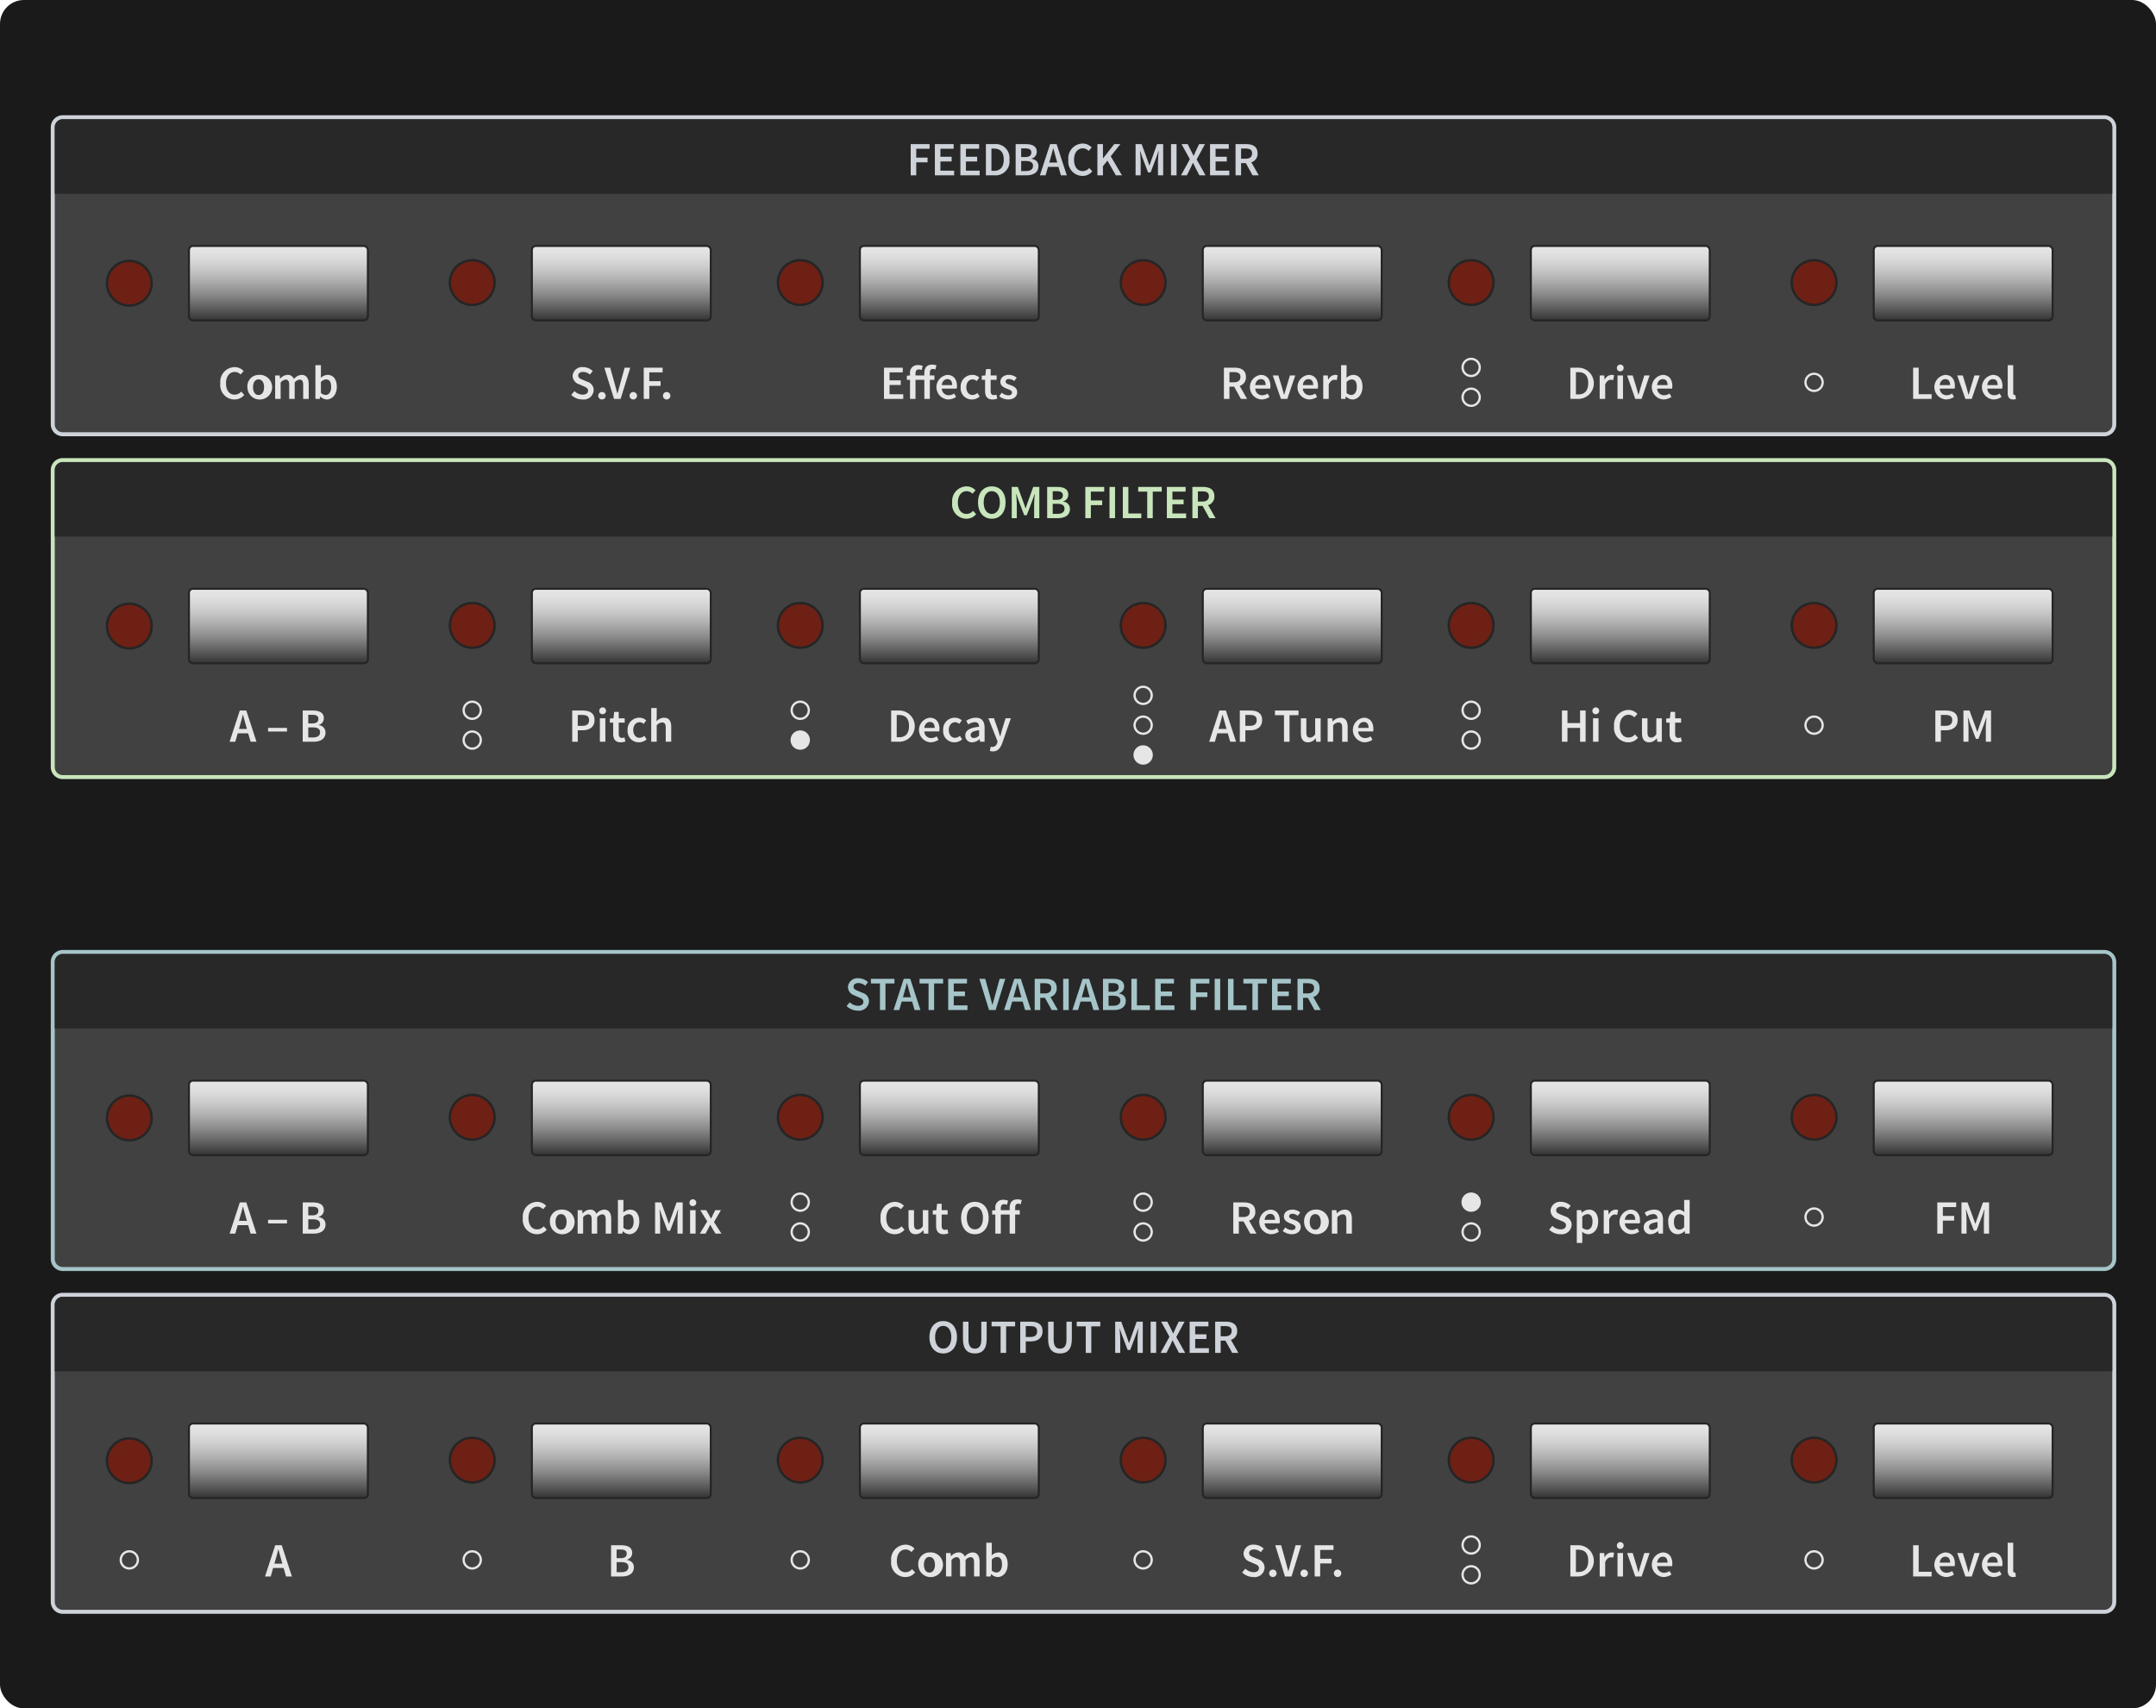 <svg xmlns="http://www.w3.org/2000/svg" xmlns:xlink="http://www.w3.org/1999/xlink" viewBox="0 0 270 214">
  <defs>
    <linearGradient id="linear-gradient" x1="34.866" y1="30.808" x2="34.866" y2="40.143" gradientUnits="userSpaceOnUse">
      <stop offset="0" stop-color="#e6e6e6"/>
      <stop offset="0.114" stop-color="#e0e0e0"/>
      <stop offset="0.273" stop-color="#cecece"/>
      <stop offset="0.457" stop-color="#b0b0b0"/>
      <stop offset="0.661" stop-color="#878787"/>
      <stop offset="0.878" stop-color="#535353"/>
      <stop offset="1" stop-color="#333"/>
    </linearGradient>
    <linearGradient id="linear-gradient-2" x1="77.81" y1="30.808" x2="77.81" y2="40.143" xlink:href="#linear-gradient"/>
    <linearGradient id="linear-gradient-3" x1="118.886" y1="30.808" x2="118.886" y2="40.143" xlink:href="#linear-gradient"/>
    <linearGradient id="linear-gradient-4" x1="161.83" y1="30.808" x2="161.83" y2="40.143" xlink:href="#linear-gradient"/>
    <linearGradient id="linear-gradient-5" x1="202.913" y1="30.808" x2="202.913" y2="40.143" xlink:href="#linear-gradient"/>
    <linearGradient id="linear-gradient-6" x1="245.851" y1="30.808" x2="245.851" y2="40.143" xlink:href="#linear-gradient"/>
    <linearGradient id="linear-gradient-7" x1="34.866" y1="73.751" x2="34.866" y2="83.087" xlink:href="#linear-gradient"/>
    <linearGradient id="linear-gradient-8" x1="77.81" y1="73.751" x2="77.81" y2="83.087" xlink:href="#linear-gradient"/>
    <linearGradient id="linear-gradient-9" x1="118.886" y1="73.751" x2="118.886" y2="83.087" xlink:href="#linear-gradient"/>
    <linearGradient id="linear-gradient-10" x1="161.83" y1="73.751" x2="161.83" y2="83.087" xlink:href="#linear-gradient"/>
    <linearGradient id="linear-gradient-11" x1="202.913" y1="73.751" x2="202.913" y2="83.087" xlink:href="#linear-gradient"/>
    <linearGradient id="linear-gradient-12" x1="245.851" y1="73.751" x2="245.851" y2="83.087" xlink:href="#linear-gradient"/>
    <linearGradient id="linear-gradient-13" x1="34.866" y1="178.31" x2="34.866" y2="187.646" xlink:href="#linear-gradient"/>
    <linearGradient id="linear-gradient-14" x1="77.81" y1="178.31" x2="77.81" y2="187.646" xlink:href="#linear-gradient"/>
    <linearGradient id="linear-gradient-15" x1="118.886" y1="178.31" x2="118.886" y2="187.646" xlink:href="#linear-gradient"/>
    <linearGradient id="linear-gradient-16" x1="161.83" y1="178.31" x2="161.83" y2="187.646" xlink:href="#linear-gradient"/>
    <linearGradient id="linear-gradient-17" x1="202.913" y1="178.31" x2="202.913" y2="187.646" xlink:href="#linear-gradient"/>
    <linearGradient id="linear-gradient-18" x1="245.851" y1="178.31" x2="245.851" y2="187.646" xlink:href="#linear-gradient"/>
    <linearGradient id="linear-gradient-19" x1="34.866" y1="135.367" x2="34.866" y2="144.702" xlink:href="#linear-gradient"/>
    <linearGradient id="linear-gradient-20" x1="77.81" y1="135.367" x2="77.81" y2="144.702" xlink:href="#linear-gradient"/>
    <linearGradient id="linear-gradient-21" x1="118.886" y1="135.367" x2="118.886" y2="144.702" xlink:href="#linear-gradient"/>
    <linearGradient id="linear-gradient-22" x1="161.83" y1="135.367" x2="161.83" y2="144.702" xlink:href="#linear-gradient"/>
    <linearGradient id="linear-gradient-23" x1="202.913" y1="135.367" x2="202.913" y2="144.702" xlink:href="#linear-gradient"/>
    <linearGradient id="linear-gradient-24" x1="245.851" y1="135.367" x2="245.851" y2="144.702" xlink:href="#linear-gradient"/>
  </defs>
  <title>p4</title>
  <g id="Panel_BG" data-name="Panel BG">
    <rect width="270" height="214" rx="3" ry="3" fill="#1a1a1a"/>
  </g>
  <g id="Modul_BGs" data-name="Modul BGs">
    <g>
      <rect x="6.609" y="14.687" width="258.163" height="39.71" rx="1.25" ry="1.25" fill="#414141"/>
      <path d="M263.522,14.937a1,1,0,0,1,1,1v37.21a1,1,0,0,1-1,1H7.859a1,1,0,0,1-1-1V15.937a1,1,0,0,1,1-1H263.522m0-.5H7.859a1.502,1.502,0,0,0-1.5,1.5v37.21a1.502,1.502,0,0,0,1.5,1.5H263.522a1.502,1.502,0,0,0,1.5-1.5V15.937a1.502,1.502,0,0,0-1.5-1.5Z" fill="#ced2d9"/>
    </g>
    <g>
      <rect x="6.609" y="57.631" width="258.163" height="39.709" rx="1.25" ry="1.25" fill="#414141"/>
      <path d="M263.522,57.881a1,1,0,0,1,1,1V96.09a1,1,0,0,1-1,1H7.859a1,1,0,0,1-1-1V58.881a1,1,0,0,1,1-1H263.522m0-.5H7.859a1.502,1.502,0,0,0-1.5,1.5V96.09a1.502,1.502,0,0,0,1.5,1.5H263.522a1.502,1.502,0,0,0,1.5-1.5V58.881a1.502,1.502,0,0,0-1.5-1.5Z" fill="#c8e5bc"/>
    </g>
    <g>
      <rect x="6.609" y="162.19" width="258.163" height="39.71" rx="1.25" ry="1.25" fill="#414141"/>
      <path d="M263.522,162.44a1,1,0,0,1,1,1v37.21a1,1,0,0,1-1,1H7.859a1,1,0,0,1-1-1V163.44a1,1,0,0,1,1-1H263.522m0-.5H7.859a1.502,1.502,0,0,0-1.5,1.5v37.21a1.502,1.502,0,0,0,1.5,1.5H263.522a1.502,1.502,0,0,0,1.5-1.5V163.44a1.502,1.502,0,0,0-1.5-1.5Z" fill="#ced2d9"/>
    </g>
    <g>
      <rect x="6.609" y="119.246" width="258.163" height="39.71" rx="1.25" ry="1.25" fill="#414141"/>
      <path d="M263.522,119.496a1,1,0,0,1,1,1v37.21a1,1,0,0,1-1,1H7.859a1,1,0,0,1-1-1V120.496a1,1,0,0,1,1-1H263.522m0-.5H7.859a1.502,1.502,0,0,0-1.5,1.5v37.21a1.502,1.502,0,0,0,1.5,1.5H263.522a1.502,1.502,0,0,0,1.5-1.5V120.496a1.502,1.502,0,0,0-1.5-1.5Z" fill="#a5c5c9"/>
    </g>
  </g>
  <g id="Punkte_voll" data-name="Punkte voll">
    <circle cx="100.215" cy="92.703" r="1.214" fill="#e6e6e6"/>
    <circle cx="143.159" cy="94.57" r="1.214" fill="#e6e6e6"/>
    <circle cx="184.236" cy="150.584" r="1.214" fill="#e6e6e6"/>
  </g>
  <g id="Punkte_leer" data-name="Punkte leer">
    <path d="M184.236,45.094a.93.93,0,1,1-.93.93.931.931,0,0,1,.93-.93m0-.283a1.214,1.214,0,1,0,1.214,1.214,1.214,1.214,0,0,0-1.214-1.214Z" fill="#e6e6e6"/>
    <path d="M184.236,48.829a.93.93,0,1,1-.93.93.931.931,0,0,1,.93-.93m0-.283a1.214,1.214,0,1,0,1.214,1.214,1.214,1.214,0,0,0-1.214-1.214Z" fill="#e6e6e6"/>
    <path d="M227.18,46.962a.93.93,0,1,1-.93.93.931.931,0,0,1,.93-.93m0-.283a1.214,1.214,0,1,0,1.214,1.214,1.214,1.214,0,0,0-1.214-1.214Z" fill="#e6e6e6"/>
    <path d="M184.236,88.038a.93.93,0,1,1-.93.93.931.931,0,0,1,.93-.93m0-.283a1.214,1.214,0,1,0,1.214,1.214,1.214,1.214,0,0,0-1.214-1.214Z" fill="#e6e6e6"/>
    <path d="M184.236,91.773a.93.93,0,1,1-.93.93.931.931,0,0,1,.93-.93m0-.283a1.214,1.214,0,1,0,1.214,1.214,1.214,1.214,0,0,0-1.214-1.214Z" fill="#e6e6e6"/>
    <path d="M100.215,88.038a.93.93,0,1,1-.93.93.931.931,0,0,1,.93-.93m0-.283a1.214,1.214,0,1,0,1.214,1.214,1.214,1.214,0,0,0-1.214-1.214Z" fill="#e6e6e6"/>
    <path d="M59.139,88.038a.93.93,0,1,1-.93.93.931.931,0,0,1,.93-.93m0-.283a1.214,1.214,0,1,0,1.214,1.214,1.214,1.214,0,0,0-1.214-1.214Z" fill="#e6e6e6"/>
    <path d="M59.139,91.773a.93.93,0,1,1-.93.93.931.931,0,0,1,.93-.93m0-.283a1.214,1.214,0,1,0,1.214,1.214,1.214,1.214,0,0,0-1.214-1.214Z" fill="#e6e6e6"/>
    <path d="M227.18,89.905a.93.93,0,1,1-.93.93.931.931,0,0,1,.93-.93m0-.283a1.214,1.214,0,1,0,1.214,1.214,1.214,1.214,0,0,0-1.214-1.214Z" fill="#e6e6e6"/>
    <path d="M143.159,89.905a.93.93,0,1,1-.93.93.931.931,0,0,1,.93-.93m0-.283a1.214,1.214,0,1,0,1.214,1.214,1.214,1.214,0,0,0-1.214-1.214Z" fill="#e6e6e6"/>
    <path d="M143.159,86.171a.93.93,0,1,1-.93.93.931.931,0,0,1,.93-.93m0-.283a1.214,1.214,0,1,0,1.214,1.214,1.214,1.214,0,0,0-1.214-1.214Z" fill="#e6e6e6"/>
    <path d="M59.139,194.464a.93.93,0,1,1-.93.93.931.931,0,0,1,.93-.93m0-.283a1.214,1.214,0,1,0,1.214,1.214,1.214,1.214,0,0,0-1.214-1.214Z" fill="#e6e6e6"/>
    <path d="M100.215,194.464a.93.93,0,1,1-.93.93.931.931,0,0,1,.93-.93m0-.283a1.214,1.214,0,1,0,1.214,1.214,1.214,1.214,0,0,0-1.214-1.214Z" fill="#e6e6e6"/>
    <path d="M16.195,194.464a.93.93,0,1,1-.93.93.931.931,0,0,1,.93-.93m0-.283a1.214,1.214,0,1,0,1.214,1.214,1.214,1.214,0,0,0-1.214-1.214Z" fill="#e6e6e6"/>
    <path d="M143.159,194.464a.93.93,0,1,1-.93.93.931.931,0,0,1,.93-.93m0-.283a1.214,1.214,0,1,0,1.214,1.214,1.214,1.214,0,0,0-1.214-1.214Z" fill="#e6e6e6"/>
    <path d="M184.236,192.597a.93.93,0,1,1-.93.93.931.931,0,0,1,.93-.93m0-.283a1.214,1.214,0,1,0,1.214,1.214,1.214,1.214,0,0,0-1.214-1.214Z" fill="#e6e6e6"/>
    <path d="M184.236,196.332a.93.93,0,1,1-.93.93.931.931,0,0,1,.93-.93m0-.283a1.214,1.214,0,1,0,1.214,1.214,1.214,1.214,0,0,0-1.214-1.214Z" fill="#e6e6e6"/>
    <path d="M227.18,194.464a.93.93,0,1,1-.93.93.931.931,0,0,1,.93-.93m0-.283a1.214,1.214,0,1,0,1.214,1.214,1.214,1.214,0,0,0-1.214-1.214Z" fill="#e6e6e6"/>
    <path d="M227.18,151.521a.93.93,0,1,1-.93.93.931.931,0,0,1,.93-.93m0-.283a1.214,1.214,0,1,0,1.214,1.214,1.214,1.214,0,0,0-1.214-1.214Z" fill="#e6e6e6"/>
    <path d="M100.215,153.388a.93.93,0,1,1-.93.93.931.931,0,0,1,.93-.93m0-.283a1.214,1.214,0,1,0,1.214,1.214,1.214,1.214,0,0,0-1.214-1.214Z" fill="#e6e6e6"/>
    <path d="M100.215,149.653a.93.93,0,1,1-.93.93.931.931,0,0,1,.93-.93m0-.283a1.214,1.214,0,1,0,1.214,1.214,1.214,1.214,0,0,0-1.214-1.214Z" fill="#e6e6e6"/>
    <path d="M143.159,153.388a.93.93,0,1,1-.93.93.931.931,0,0,1,.93-.93m0-.283a1.214,1.214,0,1,0,1.214,1.214,1.214,1.214,0,0,0-1.214-1.214Z" fill="#e6e6e6"/>
    <path d="M143.159,149.653a.93.93,0,1,1-.93.93.931.931,0,0,1,.93-.93m0-.283a1.214,1.214,0,1,0,1.214,1.214,1.214,1.214,0,0,0-1.214-1.214Z" fill="#e6e6e6"/>
    <path d="M184.236,153.388a.93.93,0,1,1-.93.93.931.931,0,0,1,.93-.93m0-.283a1.214,1.214,0,1,0,1.214,1.214,1.214,1.214,0,0,0-1.214-1.214Z" fill="#e6e6e6"/>
  </g>
  <g id="LEDs_Top" data-name="LEDs Top">
    <circle cx="16.195" cy="35.475" r="2.801" fill="#6e2014" stroke="#252525" stroke-miterlimit="10" stroke-width="0.3"/>
    <circle cx="59.139" cy="35.393" r="2.801" fill="#6e2014" stroke="#252525" stroke-miterlimit="10" stroke-width="0.3"/>
    <circle cx="100.215" cy="35.393" r="2.801" fill="#6e2014" stroke="#252525" stroke-miterlimit="10" stroke-width="0.3"/>
    <circle cx="143.159" cy="35.393" r="2.801" fill="#6e2014" stroke="#252525" stroke-miterlimit="10" stroke-width="0.3"/>
    <circle cx="184.236" cy="35.393" r="2.801" fill="#6e2014" stroke="#252525" stroke-miterlimit="10" stroke-width="0.3"/>
    <circle cx="227.18" cy="35.393" r="2.801" fill="#6e2014" stroke="#252525" stroke-miterlimit="10" stroke-width="0.3"/>
    <circle cx="16.195" cy="78.419" r="2.801" fill="#6e2014" stroke="#252525" stroke-miterlimit="10" stroke-width="0.3"/>
    <circle cx="59.139" cy="78.337" r="2.801" fill="#6e2014" stroke="#252525" stroke-miterlimit="10" stroke-width="0.3"/>
    <circle cx="100.215" cy="78.337" r="2.801" fill="#6e2014" stroke="#252525" stroke-miterlimit="10" stroke-width="0.3"/>
    <circle cx="143.159" cy="78.337" r="2.801" fill="#6e2014" stroke="#252525" stroke-miterlimit="10" stroke-width="0.3"/>
    <circle cx="184.236" cy="78.337" r="2.801" fill="#6e2014" stroke="#252525" stroke-miterlimit="10" stroke-width="0.3"/>
    <circle cx="227.18" cy="78.337" r="2.801" fill="#6e2014" stroke="#252525" stroke-miterlimit="10" stroke-width="0.3"/>
    <circle cx="16.195" cy="182.978" r="2.801" fill="#6e2014" stroke="#252525" stroke-miterlimit="10" stroke-width="0.3"/>
    <circle cx="59.139" cy="182.896" r="2.801" fill="#6e2014" stroke="#252525" stroke-miterlimit="10" stroke-width="0.3"/>
    <circle cx="100.215" cy="182.896" r="2.801" fill="#6e2014" stroke="#252525" stroke-miterlimit="10" stroke-width="0.3"/>
    <circle cx="143.159" cy="182.896" r="2.801" fill="#6e2014" stroke="#252525" stroke-miterlimit="10" stroke-width="0.3"/>
    <circle cx="184.236" cy="182.896" r="2.801" fill="#6e2014" stroke="#252525" stroke-miterlimit="10" stroke-width="0.3"/>
    <circle cx="227.18" cy="182.896" r="2.801" fill="#6e2014" stroke="#252525" stroke-miterlimit="10" stroke-width="0.3"/>
    <circle cx="16.195" cy="140.034" r="2.801" fill="#6e2014" stroke="#252525" stroke-miterlimit="10" stroke-width="0.3"/>
    <circle cx="59.139" cy="139.952" r="2.801" fill="#6e2014" stroke="#252525" stroke-miterlimit="10" stroke-width="0.3"/>
    <circle cx="100.215" cy="139.952" r="2.801" fill="#6e2014" stroke="#252525" stroke-miterlimit="10" stroke-width="0.3"/>
    <circle cx="143.159" cy="139.952" r="2.801" fill="#6e2014" stroke="#252525" stroke-miterlimit="10" stroke-width="0.3"/>
    <circle cx="184.236" cy="139.952" r="2.801" fill="#6e2014" stroke="#252525" stroke-miterlimit="10" stroke-width="0.3"/>
    <circle cx="227.18" cy="139.952" r="2.801" fill="#6e2014" stroke="#252525" stroke-miterlimit="10" stroke-width="0.3"/>
  </g>
  <g id="Parameter_Typo" data-name="Parameter Typo">
    <g>
      <path d="M29.399,45.984a1.533,1.533,0,0,1,1.112.496l-.383.431a.996.996,0,0,0-.724-.322c-.641,0-1.101.538-1.101,1.417,0,.892.425,1.43,1.076,1.43a1.06,1.06,0,0,0,.826-.389l.383.425a1.563,1.563,0,0,1-1.221.568A1.794,1.794,0,0,1,27.592,48.024,1.839,1.839,0,0,1,29.399,45.984Z" fill="#e6e6e6"/>
      <path d="M32.377,46.959a1.548,1.548,0,1,1-1.394,1.544A1.422,1.422,0,0,1,32.377,46.959Zm0,2.519c.431,0,.694-.389.694-.975,0-.593-.264-.981-.694-.981s-.688.389-.688.981C31.69,49.089,31.946,49.478,32.377,49.478Z" fill="#e6e6e6"/>
      <path d="M34.458,47.031h.568l.048.4h.024a1.243,1.243,0,0,1,.896-.473.8.8,0,0,1,.813.526,1.335,1.335,0,0,1,.945-.526c.622,0,.909.425.909,1.167v1.842h-.693v-1.752c0-.484-.145-.664-.449-.664a.913.913,0,0,0-.616.364v2.052H36.217v-1.752c0-.484-.144-.664-.455-.664a.926.926,0,0,0-.616.364v2.052h-.688Z" fill="#e6e6e6"/>
      <path d="M39.501,45.745h.688V46.834l-.018.49a1.344,1.344,0,0,1,.85-.365c.735,0,1.16.587,1.16,1.49,0,1.011-.604,1.591-1.256,1.591a1.182,1.182,0,0,1-.802-.371h-.018l-.06.299h-.545Zm1.28,3.727c.389,0,.688-.347.688-1.011,0-.586-.191-.934-.634-.934a.943.943,0,0,0-.646.329v1.37A.917.917,0,0,0,40.781,49.472Z" fill="#e6e6e6"/>
    </g>
    <g>
      <path d="M71.938,48.993a1.56,1.56,0,0,0,1.022.442c.438,0,.683-.197.683-.502,0-.323-.252-.425-.61-.574l-.532-.233a1.121,1.121,0,0,1-.79-1.041,1.188,1.188,0,0,1,1.311-1.101,1.733,1.733,0,0,1,1.208.496l-.359.443a1.258,1.258,0,0,0-.849-.335c-.371,0-.61.173-.61.46,0,.306.299.419.622.551l.526.221a1.089,1.089,0,0,1,.789,1.06A1.243,1.243,0,0,1,72.943,50.04a2.013,2.013,0,0,1-1.405-.574Z" fill="#e6e6e6"/>
      <path d="M75.383,49.106a.467.467,0,0,1,0,.934.467.467,0,0,1,0-.934Z" fill="#e6e6e6"/>
      <path d="M75.682,46.057h.736l.55,1.968c.126.442.21.825.341,1.273h.024c.132-.448.221-.831.347-1.273l.544-1.968h.706l-1.208,3.911h-.825Z" fill="#e6e6e6"/>
      <path d="M79.307,49.106a.467.467,0,0,1,0,.934.467.467,0,0,1,0-.934Z" fill="#e6e6e6"/>
      <path d="M80.616,46.057h2.363v.586H81.311V47.749h1.417V48.335h-1.417v1.633H80.616Z" fill="#e6e6e6"/>
      <path d="M83.488,49.106a.467.467,0,0,1,0,.934.467.467,0,0,1,0-.934Z" fill="#e6e6e6"/>
    </g>
    <g>
      <path d="M110.702,46.057h2.351v.586h-1.656v.999h1.405v.586h-1.405v1.154h1.717v.586h-2.411Z" fill="#e6e6e6"/>
      <path d="M117.139,46.289a.784.784,0,0,0-.317-.071c-.245,0-.377.155-.377.496v.317h.574v.544h-.574v2.393h-.688V47.575h-1.106v2.393h-.688V47.575h-.396v-.514l.396-.03v-.257a.932.932,0,0,1,1.017-1.041,1.454,1.454,0,0,1,.574.107l-.132.515a.789.789,0,0,0-.371-.078c-.245,0-.4.168-.4.497v.257H115.757v-.305c0-.61.281-1.053.975-1.053a1.466,1.466,0,0,1,.539.102Z" fill="#e6e6e6"/>
      <path d="M118.628,46.959c.796,0,1.215.574,1.215,1.395a1.431,1.431,0,0,1-.03.322h-1.866a.843.843,0,0,0,.867.832,1.223,1.223,0,0,0,.682-.216l.233.431a1.85,1.85,0,0,1-1.005.317,1.548,1.548,0,0,1-.096-3.081Zm.616,1.28c0-.467-.197-.747-.598-.747-.347,0-.646.257-.706.747Z" fill="#e6e6e6"/>
      <path d="M121.78,46.959a1.211,1.211,0,0,1,.861.342l-.329.437a.732.732,0,0,0-.496-.216c-.473,0-.802.389-.802.981,0,.586.323.975.783.975a.969.969,0,0,0,.604-.251l.287.437a1.472,1.472,0,0,1-.963.377,1.398,1.398,0,0,1-1.418-1.537A1.449,1.449,0,0,1,121.78,46.959Z" fill="#e6e6e6"/>
      <path d="M123.365,47.575h-.419v-.514l.455-.03.084-.802h.574v.802h.747v.544h-.747v1.4c0,.347.131.514.412.514a.842.842,0,0,0,.306-.065l.119.509a1.874,1.874,0,0,1-.598.107c-.683,0-.934-.431-.934-1.064Z" fill="#e6e6e6"/>
      <path d="M125.453,49.19a1.308,1.308,0,0,0,.813.329c.316,0,.467-.149.467-.353,0-.246-.317-.354-.629-.473-.389-.144-.825-.365-.825-.855,0-.515.413-.88,1.071-.88a1.585,1.585,0,0,1,.975.354l-.317.419a1.087,1.087,0,0,0-.646-.252c-.293,0-.431.138-.431.323,0,.228.293.323.61.437.4.149.843.341.843.892,0,.502-.4.909-1.143.909a1.86,1.86,0,0,1-1.112-.407Z" fill="#e6e6e6"/>
    </g>
    <g>
      <path d="M155.402,49.968l-.844-1.531h-.592v1.531h-.694V46.057h1.316c.813,0,1.441.287,1.441,1.16a1.093,1.093,0,0,1-.784,1.118l.934,1.633ZM153.966,47.887h.55c.538,0,.825-.228.825-.67,0-.449-.287-.604-.825-.604h-.55Z" fill="#e6e6e6"/>
      <path d="M157.883,46.959c.796,0,1.215.574,1.215,1.395a1.491,1.491,0,0,1-.03.322h-1.866a.843.843,0,0,0,.867.832,1.231,1.231,0,0,0,.683-.216l.232.431a1.852,1.852,0,0,1-1.005.317,1.548,1.548,0,0,1-.096-3.081Zm.616,1.28c0-.467-.197-.747-.598-.747-.348,0-.646.257-.706.747Z" fill="#e6e6e6"/>
      <path d="M159.392,47.031h.699l.467,1.525c.078.287.167.586.245.885h.024c.083-.299.167-.598.251-.885l.466-1.525h.664l-.998,2.937h-.796Z" fill="#e6e6e6"/>
      <path d="M163.841,46.959c.796,0,1.215.574,1.215,1.395a1.431,1.431,0,0,1-.03.322h-1.866a.843.843,0,0,0,.867.832,1.223,1.223,0,0,0,.682-.216l.233.431a1.85,1.85,0,0,1-1.005.317,1.548,1.548,0,0,1-.096-3.081Zm.616,1.28c0-.467-.197-.747-.598-.747-.347,0-.646.257-.706.747Z" fill="#e6e6e6"/>
      <path d="M165.713,47.031h.568l.048.521h.023a.999.999,0,0,1,.832-.593.744.744,0,0,1,.335.061l-.12.598a.973.973,0,0,0-.305-.048c-.233,0-.515.162-.693.604v1.794h-.688Z" fill="#e6e6e6"/>
      <path d="M167.945,45.745h.688V46.834l-.018.49a1.344,1.344,0,0,1,.85-.365c.735,0,1.16.587,1.16,1.49,0,1.011-.604,1.591-1.256,1.591a1.182,1.182,0,0,1-.802-.371H168.549l-.06.299h-.545Zm1.28,3.727c.389,0,.688-.347.688-1.011,0-.586-.191-.934-.634-.934a.943.943,0,0,0-.646.329v1.37A.917.917,0,0,0,169.225,49.472Z" fill="#e6e6e6"/>
    </g>
    <g>
      <path d="M196.659,46.057h1.041a1.957,1.957,0,0,1,.036,3.911h-1.077Zm.993,3.35c.79,0,1.244-.449,1.244-1.412,0-.957-.454-1.376-1.244-1.376h-.299v2.788Z" fill="#e6e6e6"/>
      <path d="M200.332,47.031h.568l.048.521h.023a.999.999,0,0,1,.832-.593.744.744,0,0,1,.335.061l-.12.598a.973.973,0,0,0-.305-.048c-.233,0-.515.162-.693.604v1.794h-.688Z" fill="#e6e6e6"/>
      <path d="M202.486,46.128a.426.426,0,1,1,.425.389A.395.395,0,0,1,202.486,46.128Zm.078.903h.688v2.937h-.688Z" fill="#e6e6e6"/>
      <path d="M203.765,47.031h.7l.467,1.525c.077.287.167.586.245.885h.023c.084-.299.168-.598.252-.885l.467-1.525h.663l-.999,2.937h-.795Z" fill="#e6e6e6"/>
      <path d="M208.215,46.959c.796,0,1.215.574,1.215,1.395a1.491,1.491,0,0,1-.03.322h-1.866a.843.843,0,0,0,.867.832,1.231,1.231,0,0,0,.683-.216l.232.431a1.852,1.852,0,0,1-1.005.317,1.548,1.548,0,0,1-.096-3.081Zm.616,1.28c0-.467-.197-.747-.598-.747-.348,0-.646.257-.706.747Z" fill="#e6e6e6"/>
    </g>
    <g>
      <path d="M239.585,46.057h.694v3.325h1.621v.586h-2.315Z" fill="#e6e6e6"/>
      <path d="M243.599,46.959c.796,0,1.215.574,1.215,1.395a1.431,1.431,0,0,1-.03.322h-1.866a.843.843,0,0,0,.867.832,1.223,1.223,0,0,0,.682-.216l.233.431a1.85,1.85,0,0,1-1.005.317,1.548,1.548,0,0,1-.096-3.081Zm.616,1.28c0-.467-.197-.747-.598-.747-.347,0-.646.257-.706.747Z" fill="#e6e6e6"/>
      <path d="M245.107,47.031h.699l.467,1.525c.078.287.167.586.245.885h.024c.083-.299.167-.598.251-.885l.466-1.525h.664l-.998,2.937h-.796Z" fill="#e6e6e6"/>
      <path d="M249.557,46.959c.796,0,1.215.574,1.215,1.395a1.491,1.491,0,0,1-.03.322h-1.866a.843.843,0,0,0,.867.832,1.231,1.231,0,0,0,.683-.216l.232.431a1.852,1.852,0,0,1-1.005.317,1.548,1.548,0,0,1-.096-3.081Zm.616,1.28c0-.467-.197-.747-.598-.747-.348,0-.646.257-.706.747Z" fill="#e6e6e6"/>
      <path d="M251.429,45.745h.688V49.25c0,.168.078.228.15.228a.421.421,0,0,0,.107-.012l.09.515a.955.955,0,0,1-.365.06c-.49,0-.67-.317-.67-.825Z" fill="#e6e6e6"/>
    </g>
    <g>
      <path d="M31.079,91.854H29.77l-.306,1.059h-.711L30.032,89h.813l1.274,3.912H31.384Zm-.155-.545-.138-.479c-.119-.412-.239-.861-.353-1.292h-.024c-.107.437-.221.88-.347,1.292l-.138.479Z" fill="#e6e6e6"/>
      <path d="M33.573,91.178h2.369v.454H33.573Z" fill="#e6e6e6"/>
      <path d="M37.91,89h1.25c.802,0,1.394.245,1.394.963a.849.849,0,0,1-.67.85v.023a.905.905,0,0,1,.88.928c0,.783-.64,1.148-1.501,1.148H37.91Zm1.185,1.621c.551,0,.777-.209.777-.574,0-.359-.251-.509-.76-.509h-.508v1.083Zm.096,1.753c.574,0,.892-.216.892-.658,0-.407-.312-.599-.892-.599h-.586V92.374Z" fill="#e6e6e6"/>
    </g>
    <g>
      <path d="M71.659,89h1.316c.855,0,1.483.299,1.483,1.208,0,.867-.646,1.269-1.483,1.269H72.354v1.436h-.694Zm1.256,1.92c.587,0,.861-.233.861-.712,0-.49-.293-.651-.861-.651H72.354v1.363Z" fill="#e6e6e6"/>
      <path d="M75.046,89.072a.426.426,0,1,1,.424.389A.395.395,0,0,1,75.046,89.072Zm.077.902h.688v2.938h-.688Z" fill="#e6e6e6"/>
      <path d="M76.791,90.52h-.419v-.515l.455-.03.084-.801h.574v.801h.747v.545h-.747v1.399c0,.347.131.515.412.515a.842.842,0,0,0,.306-.066l.119.509a1.874,1.874,0,0,1-.598.107c-.683,0-.934-.431-.934-1.064Z" fill="#e6e6e6"/>
      <path d="M80.07,89.903a1.211,1.211,0,0,1,.861.341l-.329.437a.731.731,0,0,0-.496-.215c-.473,0-.802.389-.802.98,0,.586.323.976.783.976a.97.97,0,0,0,.604-.252l.287.437a1.467,1.467,0,0,1-.963.377,1.397,1.397,0,0,1-1.418-1.537A1.449,1.449,0,0,1,80.07,89.903Z" fill="#e6e6e6"/>
      <path d="M81.553,88.689h.688v1.088l-.024.568a1.345,1.345,0,0,1,.939-.442c.628,0,.903.425.903,1.166v1.843h-.688V91.159c0-.484-.138-.664-.46-.664a.93.93,0,0,0-.67.365v2.052h-.688Z" fill="#e6e6e6"/>
    </g>
    <g>
      <path d="M111.602,89h1.041a1.957,1.957,0,0,1,.036,3.912h-1.077Zm.993,3.35c.789,0,1.244-.448,1.244-1.411,0-.957-.455-1.376-1.244-1.376h-.299v2.787Z" fill="#e6e6e6"/>
      <path d="M116.435,89.903c.796,0,1.215.574,1.215,1.394a1.441,1.441,0,0,1-.03.323h-1.866a.842.842,0,0,0,.867.831,1.222,1.222,0,0,0,.682-.215l.233.431a1.849,1.849,0,0,1-1.005.316,1.548,1.548,0,0,1-.096-3.08Zm.616,1.28c0-.467-.197-.748-.598-.748-.347,0-.646.257-.706.748Z" fill="#e6e6e6"/>
      <path d="M119.587,89.903a1.211,1.211,0,0,1,.861.341l-.329.437a.731.731,0,0,0-.496-.215c-.473,0-.802.389-.802.98,0,.586.323.976.783.976a.97.97,0,0,0,.604-.252l.287.437a1.467,1.467,0,0,1-.963.377,1.397,1.397,0,0,1-1.418-1.537A1.449,1.449,0,0,1,119.587,89.903Z" fill="#e6e6e6"/>
      <path d="M122.614,91.034c-.006-.312-.138-.574-.533-.574a1.629,1.629,0,0,0-.825.287l-.251-.461a2.278,2.278,0,0,1,1.202-.383c.735,0,1.095.448,1.095,1.268v1.741h-.562l-.054-.323h-.018a1.429,1.429,0,0,1-.909.395.825.825,0,0,1-.873-.861C120.886,91.494,121.411,91.165,122.614,91.034Zm-.641,1.411a.922.922,0,0,0,.641-.323v-.657c-.796.102-1.059.311-1.059.604C121.556,92.332,121.729,92.445,121.974,92.445Z" fill="#e6e6e6"/>
      <path d="M124.288,93.563a.615.615,0,0,0,.586-.502l.055-.186-1.154-2.901h.699l.509,1.442c.083.257.167.55.257.825h.024c.071-.27.149-.562.221-.825l.442-1.442h.664l-1.064,3.069c-.245.663-.55,1.076-1.19,1.076a1.141,1.141,0,0,1-.383-.06l.126-.538A.735.735,0,0,0,124.288,93.563Z" fill="#e6e6e6"/>
    </g>
    <g>
      <path d="M153.756,91.854h-1.31l-.306,1.059h-.712L152.709,89h.813l1.274,3.912h-.735Zm-.155-.545-.138-.479c-.12-.412-.239-.861-.353-1.292h-.024c-.107.437-.222.88-.347,1.292l-.138.479Z" fill="#e6e6e6"/>
      <path d="M155.263,89h1.316c.855,0,1.483.299,1.483,1.208,0,.867-.646,1.269-1.483,1.269h-.622v1.436h-.694Zm1.256,1.92c.587,0,.861-.233.861-.712,0-.49-.293-.651-.861-.651h-.562v1.363Z" fill="#e6e6e6"/>
      <path d="M160.797,89.586H159.666V89h2.949v.586h-1.125v3.326h-.693Z" fill="#e6e6e6"/>
      <path d="M162.907,89.975h.688v1.753c0,.484.138.664.454.664.258,0,.431-.12.652-.407V89.975h.688v2.938h-.562l-.054-.431H164.756a1.197,1.197,0,0,1-.945.502c-.628,0-.903-.425-.903-1.166Z" fill="#e6e6e6"/>
      <path d="M166.264,89.975h.568l.048.396h.023a1.364,1.364,0,0,1,.964-.467c.628,0,.903.425.903,1.166v1.843h-.688V91.159c0-.484-.138-.664-.46-.664a.93.93,0,0,0-.67.365v2.052h-.688Z" fill="#e6e6e6"/>
      <path d="M170.774,89.903c.796,0,1.215.574,1.215,1.394a1.501,1.501,0,0,1-.03.323H170.092a.842.842,0,0,0,.867.831,1.23,1.23,0,0,0,.683-.215l.232.431a1.851,1.851,0,0,1-1.005.316,1.548,1.548,0,0,1-.096-3.08Zm.616,1.28c0-.467-.197-.748-.598-.748-.348,0-.646.257-.706.748Z" fill="#e6e6e6"/>
    </g>
    <g>
      <path d="M195.604,89h.694v1.573h1.579V89h.693v3.912h-.693V91.178H196.298v1.734h-.694Z" fill="#e6e6e6"/>
      <path d="M199.421,89.072a.426.426,0,1,1,.424.389A.395.395,0,0,1,199.421,89.072Zm.077.902h.688v2.938h-.688Z" fill="#e6e6e6"/>
      <path d="M203.943,88.929a1.529,1.529,0,0,1,1.112.496l-.383.431a.996.996,0,0,0-.724-.323c-.641,0-1.101.538-1.101,1.418,0,.891.425,1.43,1.076,1.43a1.059,1.059,0,0,0,.825-.389l.383.424a1.559,1.559,0,0,1-1.22.568,1.794,1.794,0,0,1-1.776-2.016A1.839,1.839,0,0,1,203.943,88.929Z" fill="#e6e6e6"/>
      <path d="M205.628,89.975h.688v1.753c0,.484.138.664.454.664.258,0,.431-.12.652-.407V89.975h.688v2.938H207.549l-.054-.431h-.019a1.197,1.197,0,0,1-.945.502c-.628,0-.903-.425-.903-1.166Z" fill="#e6e6e6"/>
      <path d="M209.086,90.52h-.419v-.515l.455-.03.084-.801h.574v.801h.747v.545h-.747v1.399c0,.347.131.515.412.515a.842.842,0,0,0,.306-.066l.119.509a1.874,1.874,0,0,1-.598.107c-.683,0-.934-.431-.934-1.064Z" fill="#e6e6e6"/>
    </g>
    <g>
      <path d="M242.366,89h1.316c.855,0,1.483.299,1.483,1.208,0,.867-.646,1.269-1.483,1.269h-.622v1.436h-.694Zm1.256,1.92c.587,0,.861-.233.861-.712,0-.49-.293-.651-.861-.651h-.562v1.363Z" fill="#e6e6e6"/>
      <path d="M245.884,89h.76l.706,1.926.257.742h.024l.257-.742L248.575,89h.766v3.912h-.651V91.123c0-.364.054-.885.09-1.244h-.024l-.316.892-.676,1.776h-.317l-.676-1.776-.312-.892h-.023c.029.359.084.88.084,1.244v1.789H245.884Z" fill="#e6e6e6"/>
    </g>
    <path d="M35.517,196.412H34.207l-.306,1.059h-.711l1.279-3.911h.813l1.274,3.911h-.736Zm-.155-.544-.138-.479c-.119-.413-.239-.861-.353-1.292h-.024c-.107.437-.221.879-.347,1.292l-.138.479Z" fill="#e6e6e6"/>
    <path d="M76.526,193.56h1.25c.802,0,1.394.245,1.394.963a.848.848,0,0,1-.67.849v.024c.562.096.88.4.88.927,0,.784-.64,1.148-1.501,1.148H76.526Zm1.185,1.62c.551,0,.777-.209.777-.574,0-.358-.251-.508-.76-.508h-.508v1.082Zm.096,1.753c.574,0,.892-.215.892-.658,0-.406-.312-.598-.892-.598h-.586v1.256Z" fill="#e6e6e6"/>
    <g>
      <path d="M113.412,193.487a1.533,1.533,0,0,1,1.112.496l-.383.431a.996.996,0,0,0-.724-.322c-.641,0-1.101.538-1.101,1.417,0,.892.425,1.43,1.076,1.43a1.06,1.06,0,0,0,.826-.389l.383.425a1.563,1.563,0,0,1-1.221.568,1.794,1.794,0,0,1-1.776-2.016A1.839,1.839,0,0,1,113.412,193.487Z" fill="#e6e6e6"/>
      <path d="M116.391,194.462a1.548,1.548,0,1,1-1.394,1.544A1.422,1.422,0,0,1,116.391,194.462Zm0,2.519c.431,0,.694-.389.694-.975,0-.593-.264-.981-.694-.981s-.688.389-.688.981C115.703,196.592,115.96,196.98,116.391,196.98Z" fill="#e6e6e6"/>
      <path d="M118.472,194.534h.568l.048.4h.024a1.243,1.243,0,0,1,.896-.473.8.8,0,0,1,.813.526,1.335,1.335,0,0,1,.945-.526c.622,0,.909.425.909,1.167v1.842h-.693v-1.752c0-.484-.145-.664-.449-.664a.913.913,0,0,0-.616.364v2.052h-.688v-1.752c0-.484-.144-.664-.455-.664a.926.926,0,0,0-.616.364v2.052h-.688Z" fill="#e6e6e6"/>
      <path d="M123.515,193.248h.688v1.089l-.018.49a1.344,1.344,0,0,1,.85-.365c.735,0,1.16.587,1.16,1.49,0,1.011-.604,1.591-1.256,1.591a1.182,1.182,0,0,1-.802-.371h-.018l-.06.299h-.545Zm1.28,3.727c.389,0,.688-.347.688-1.011,0-.586-.191-.934-.634-.934a.943.943,0,0,0-.646.329v1.37A.917.917,0,0,0,124.795,196.975Z" fill="#e6e6e6"/>
    </g>
    <g>
      <path d="M155.957,196.496a1.56,1.56,0,0,0,1.022.442c.438,0,.683-.197.683-.502,0-.323-.252-.425-.61-.574l-.532-.233a1.121,1.121,0,0,1-.79-1.041,1.188,1.188,0,0,1,1.311-1.101,1.733,1.733,0,0,1,1.208.496l-.359.443a1.258,1.258,0,0,0-.849-.335c-.371,0-.61.173-.61.46,0,.306.299.419.622.551l.526.221a1.089,1.089,0,0,1,.789,1.06,1.243,1.243,0,0,1-1.405,1.16,2.013,2.013,0,0,1-1.405-.574Z" fill="#e6e6e6"/>
      <path d="M159.403,196.609a.467.467,0,0,1,0,.934.467.467,0,0,1,0-.934Z" fill="#e6e6e6"/>
      <path d="M159.701,193.56h.736l.55,1.968c.126.442.21.825.341,1.273h.024c.132-.448.221-.831.347-1.273l.544-1.968h.706l-1.208,3.911h-.825Z" fill="#e6e6e6"/>
      <path d="M163.326,196.609a.467.467,0,0,1,0,.934.467.467,0,0,1,0-.934Z" fill="#e6e6e6"/>
      <path d="M164.636,193.56h2.363v.586h-1.669V195.252h1.417v.586h-1.417v1.633h-.694Z" fill="#e6e6e6"/>
      <path d="M167.508,196.609a.467.467,0,0,1,0,.934.467.467,0,0,1,0-.934Z" fill="#e6e6e6"/>
    </g>
    <g>
      <path d="M196.659,193.56h1.041a1.957,1.957,0,0,1,.036,3.911h-1.077Zm.993,3.35c.79,0,1.244-.449,1.244-1.412,0-.957-.454-1.376-1.244-1.376h-.299v2.788Z" fill="#e6e6e6"/>
      <path d="M200.332,194.534h.568l.048.521h.023a.999.999,0,0,1,.832-.593.744.744,0,0,1,.335.061l-.12.598a.973.973,0,0,0-.305-.048c-.233,0-.515.162-.693.604v1.794h-.688Z" fill="#e6e6e6"/>
      <path d="M202.486,193.631a.426.426,0,1,1,.425.389A.395.395,0,0,1,202.486,193.631Zm.078.903h.688v2.937h-.688Z" fill="#e6e6e6"/>
      <path d="M203.765,194.534h.7l.467,1.525c.077.287.167.586.245.885h.023c.084-.299.168-.598.252-.885l.467-1.525h.663l-.999,2.937h-.795Z" fill="#e6e6e6"/>
      <path d="M208.215,194.462c.796,0,1.215.574,1.215,1.395a1.491,1.491,0,0,1-.03.322h-1.866a.843.843,0,0,0,.867.832,1.231,1.231,0,0,0,.683-.216l.232.431a1.852,1.852,0,0,1-1.005.317,1.548,1.548,0,0,1-.096-3.081Zm.616,1.28c0-.467-.197-.747-.598-.747-.348,0-.646.257-.706.747Z" fill="#e6e6e6"/>
    </g>
    <g>
      <path d="M239.585,193.56h.694v3.325h1.621v.586h-2.315Z" fill="#e6e6e6"/>
      <path d="M243.599,194.462c.796,0,1.215.574,1.215,1.395a1.431,1.431,0,0,1-.03.322h-1.866a.843.843,0,0,0,.867.832,1.223,1.223,0,0,0,.682-.216l.233.431a1.85,1.85,0,0,1-1.005.317,1.548,1.548,0,0,1-.096-3.081Zm.616,1.28c0-.467-.197-.747-.598-.747-.347,0-.646.257-.706.747Z" fill="#e6e6e6"/>
      <path d="M245.107,194.534h.699l.467,1.525c.078.287.167.586.245.885h.024c.083-.299.167-.598.251-.885l.466-1.525h.664l-.998,2.937h-.796Z" fill="#e6e6e6"/>
      <path d="M249.557,194.462c.796,0,1.215.574,1.215,1.395a1.491,1.491,0,0,1-.03.322h-1.866a.843.843,0,0,0,.867.832,1.231,1.231,0,0,0,.683-.216l.232.431a1.852,1.852,0,0,1-1.005.317,1.548,1.548,0,0,1-.096-3.081Zm.616,1.28c0-.467-.197-.747-.598-.747-.348,0-.646.257-.706.747Z" fill="#e6e6e6"/>
      <path d="M251.429,193.248h.688v3.505c0,.168.078.228.15.228a.421.421,0,0,0,.107-.012l.09.515a.955.955,0,0,1-.365.06c-.49,0-.67-.317-.67-.825Z" fill="#e6e6e6"/>
    </g>
    <g>
      <path d="M31.079,153.47H29.77l-.306,1.059h-.711l1.279-3.911h.813l1.274,3.911H31.384Zm-.155-.544-.138-.479c-.119-.413-.239-.861-.353-1.292h-.024c-.107.437-.221.879-.347,1.292l-.138.479Z" fill="#e6e6e6"/>
      <path d="M33.573,152.794h2.369v.455H33.573Z" fill="#e6e6e6"/>
      <path d="M37.91,150.617h1.25c.802,0,1.394.245,1.394.963a.848.848,0,0,1-.67.849v.024c.562.096.88.4.88.927,0,.784-.64,1.148-1.501,1.148H37.91Zm1.185,1.62c.551,0,.777-.209.777-.574,0-.358-.251-.508-.76-.508h-.508v1.082Zm.096,1.753c.574,0,.892-.215.892-.658,0-.406-.312-.598-.892-.598h-.586v1.256Z" fill="#e6e6e6"/>
    </g>
    <g>
      <path d="M67.281,150.545a1.533,1.533,0,0,1,1.112.496l-.383.431a.996.996,0,0,0-.724-.322c-.641,0-1.101.538-1.101,1.417,0,.892.425,1.43,1.076,1.43a1.06,1.06,0,0,0,.826-.389l.383.425a1.563,1.563,0,0,1-1.221.568A1.794,1.794,0,0,1,65.475,152.585,1.839,1.839,0,0,1,67.281,150.545Z" fill="#e6e6e6"/>
      <path d="M70.26,151.52a1.548,1.548,0,1,1-1.394,1.544A1.422,1.422,0,0,1,70.26,151.52Zm0,2.519c.431,0,.694-.389.694-.975,0-.593-.264-.981-.694-.981s-.688.389-.688.981C69.572,153.649,69.829,154.038,70.26,154.038Z" fill="#e6e6e6"/>
      <path d="M72.341,151.592h.568l.048.4h.024a1.243,1.243,0,0,1,.896-.473.8.8,0,0,1,.813.526,1.335,1.335,0,0,1,.945-.526c.622,0,.909.425.909,1.167v1.842h-.693v-1.752c0-.484-.145-.664-.449-.664a.913.913,0,0,0-.616.364v2.052h-.688v-1.752c0-.484-.144-.664-.455-.664a.926.926,0,0,0-.616.364v2.052H72.341Z" fill="#e6e6e6"/>
      <path d="M77.384,150.306h.688v1.089l-.018.49a1.344,1.344,0,0,1,.85-.365c.735,0,1.16.587,1.16,1.49,0,1.011-.604,1.591-1.256,1.591a1.182,1.182,0,0,1-.802-.371h-.018l-.06.299H77.384Zm1.28,3.727c.389,0,.688-.347.688-1.011,0-.586-.191-.934-.634-.934a.943.943,0,0,0-.646.329v1.37A.917.917,0,0,0,78.664,154.032Z" fill="#e6e6e6"/>
      <path d="M82.037,150.617h.76l.706,1.926.257.741h.024l.257-.741.688-1.926h.766v3.911H84.843v-1.788c0-.365.054-.886.09-1.244h-.024l-.316.892-.677,1.776h-.316L82.923,152.388l-.312-.892h-.023c.029.358.083.879.083,1.244v1.788H82.037Z" fill="#e6e6e6"/>
      <path d="M86.345,150.688a.426.426,0,1,1,.424.389A.394.394,0,0,1,86.345,150.688Zm.077.903h.688v2.937h-.688Z" fill="#e6e6e6"/>
      <path d="M88.57,152.997l-.873-1.405h.742l.328.557c.084.161.18.335.27.496h.023c.072-.161.156-.335.228-.496l.281-.557h.712l-.867,1.483.933,1.453h-.741l-.359-.58c-.096-.173-.197-.353-.299-.521H88.923c-.084.168-.174.341-.258.521l-.311.58h-.718Z" fill="#e6e6e6"/>
    </g>
    <g>
      <path d="M112.087,150.545a1.533,1.533,0,0,1,1.112.496l-.383.431a.996.996,0,0,0-.724-.322c-.641,0-1.101.538-1.101,1.417,0,.892.425,1.43,1.076,1.43a1.059,1.059,0,0,0,.825-.389l.383.425a1.559,1.559,0,0,1-1.22.568,1.794,1.794,0,0,1-1.776-2.016A1.839,1.839,0,0,1,112.087,150.545Z" fill="#e6e6e6"/>
      <path d="M113.775,151.592h.688v1.753c0,.484.138.663.454.663.258,0,.431-.119.652-.406V151.592h.688v2.937h-.562l-.055-.431h-.018a1.195,1.195,0,0,1-.945.503c-.628,0-.902-.425-.902-1.167Z" fill="#e6e6e6"/>
      <path d="M117.231,152.136h-.419v-.514l.455-.03.084-.802h.574v.802h.747v.544H117.925v1.4c0,.347.131.514.412.514a.842.842,0,0,0,.306-.065l.119.509a1.874,1.874,0,0,1-.598.107c-.683,0-.934-.431-.934-1.064Z" fill="#e6e6e6"/>
      <path d="M120.36,152.555c0-1.262.706-2.01,1.729-2.01,1.017,0,1.723.748,1.723,2.01,0,1.269-.706,2.046-1.723,2.046C121.066,154.601,120.36,153.823,120.36,152.555Zm2.739,0c0-.873-.4-1.405-1.011-1.405-.616,0-1.017.532-1.017,1.405,0,.879.4,1.441,1.017,1.441C122.698,153.996,123.099,153.434,123.099,152.555Z" fill="#e6e6e6"/>
      <path d="M127.824,150.85a.784.784,0,0,0-.317-.071c-.245,0-.377.155-.377.496v.317h.574v.544h-.574v2.393h-.688v-2.393h-1.106v2.393h-.688v-2.393h-.396v-.514l.396-.03V151.335a.932.932,0,0,1,1.017-1.041,1.454,1.454,0,0,1,.574.107l-.132.515a.789.789,0,0,0-.371-.078c-.245,0-.4.168-.4.497v.257h1.106v-.305c0-.61.281-1.053.975-1.053a1.466,1.466,0,0,1,.539.102Z" fill="#e6e6e6"/>
    </g>
    <g>
      <path d="M156.576,154.528l-.844-1.531h-.592v1.531h-.694v-3.911h1.316c.813,0,1.441.287,1.441,1.16a1.093,1.093,0,0,1-.783,1.118l.933,1.633Zm-1.436-2.081h.55c.539,0,.826-.228.826-.67,0-.449-.287-.604-.826-.604h-.55Z" fill="#e6e6e6"/>
      <path d="M159.058,151.52c.796,0,1.215.574,1.215,1.395a1.431,1.431,0,0,1-.03.322h-1.866a.843.843,0,0,0,.867.832,1.223,1.223,0,0,0,.682-.216l.233.431a1.85,1.85,0,0,1-1.005.317,1.548,1.548,0,0,1-.096-3.081Zm.616,1.28c0-.467-.197-.747-.598-.747-.347,0-.646.257-.706.747Z" fill="#e6e6e6"/>
      <path d="M160.961,153.751a1.308,1.308,0,0,0,.813.329c.316,0,.467-.149.467-.353,0-.246-.317-.354-.629-.473-.389-.144-.825-.365-.825-.855,0-.515.413-.88,1.071-.88a1.585,1.585,0,0,1,.975.354l-.317.419a1.087,1.087,0,0,0-.646-.252c-.293,0-.431.138-.431.323,0,.228.293.323.61.437.4.149.843.341.843.892,0,.502-.4.909-1.143.909a1.86,1.86,0,0,1-1.112-.407Z" fill="#e6e6e6"/>
      <path d="M164.711,151.52a1.548,1.548,0,1,1-1.394,1.544A1.422,1.422,0,0,1,164.711,151.52Zm0,2.519c.431,0,.694-.389.694-.975,0-.593-.264-.981-.694-.981s-.688.389-.688.981C164.024,153.649,164.28,154.038,164.711,154.038Z" fill="#e6e6e6"/>
      <path d="M166.792,151.592h.568l.048.395h.024a1.363,1.363,0,0,1,.963-.467c.628,0,.902.425.902,1.167v1.842h-.688v-1.752c0-.484-.138-.664-.461-.664a.932.932,0,0,0-.67.364v2.052h-.688Z" fill="#e6e6e6"/>
    </g>
    <g>
      <path d="M194.407,153.554a1.56,1.56,0,0,0,1.022.442c.437,0,.683-.197.683-.502,0-.323-.252-.425-.61-.574l-.532-.233a1.121,1.121,0,0,1-.79-1.041,1.188,1.188,0,0,1,1.311-1.101,1.731,1.731,0,0,1,1.208.496l-.359.443a1.258,1.258,0,0,0-.849-.335c-.371,0-.61.173-.61.46,0,.306.299.419.622.551l.526.221a1.089,1.089,0,0,1,.789,1.06,1.243,1.243,0,0,1-1.405,1.16,2.013,2.013,0,0,1-1.405-.574Z" fill="#e6e6e6"/>
      <path d="M198.152,154.768v.922h-.688V151.592h.568l.048.311h.024a1.432,1.432,0,0,1,.885-.383c.729,0,1.154.587,1.154,1.496,0,1.005-.604,1.585-1.256,1.585a1.189,1.189,0,0,1-.754-.323Zm.593-.735c.389,0,.688-.347.688-1.011,0-.586-.191-.934-.634-.934a.943.943,0,0,0-.646.329v1.37A.929.929,0,0,0,198.744,154.032Z" fill="#e6e6e6"/>
      <path d="M200.837,151.592h.568l.048.521h.024a.997.997,0,0,1,.831-.593.744.744,0,0,1,.335.061l-.12.598a.973.973,0,0,0-.305-.048c-.233,0-.515.162-.694.604v1.794h-.688Z" fill="#e6e6e6"/>
      <path d="M204.169,151.52c.796,0,1.215.574,1.215,1.395a1.431,1.431,0,0,1-.03.322h-1.866a.843.843,0,0,0,.867.832,1.223,1.223,0,0,0,.682-.216l.233.431a1.85,1.85,0,0,1-1.005.317,1.548,1.548,0,0,1-.096-3.081Zm.616,1.28c0-.467-.197-.747-.598-.747-.347,0-.646.257-.706.747Z" fill="#e6e6e6"/>
      <path d="M207.573,152.65c-.006-.311-.138-.574-.533-.574a1.638,1.638,0,0,0-.825.287l-.251-.461a2.278,2.278,0,0,1,1.202-.383c.735,0,1.095.449,1.095,1.269v1.74h-.562l-.054-.322h-.018a1.434,1.434,0,0,1-.909.395.825.825,0,0,1-.873-.861C205.845,153.111,206.37,152.782,207.573,152.65Zm-.641,1.412a.926.926,0,0,0,.641-.323v-.658c-.796.102-1.059.312-1.059.604C206.515,153.948,206.688,154.062,206.933,154.062Z" fill="#e6e6e6"/>
      <path d="M210.162,151.52a1.088,1.088,0,0,1,.772.323l-.024-.473v-1.064h.688v4.223h-.567l-.049-.316h-.023a1.225,1.225,0,0,1-.831.389c-.736,0-1.209-.568-1.209-1.537A1.385,1.385,0,0,1,210.162,151.52Zm.132,2.513a.792.792,0,0,0,.616-.329V152.333a.878.878,0,0,0-.599-.245c-.376,0-.682.354-.682.97C209.63,153.691,209.869,154.032,210.294,154.032Z" fill="#e6e6e6"/>
    </g>
    <g>
      <path d="M242.612,150.617h2.363v.586h-1.669v1.106h1.417v.586h-1.417v1.633h-.694Z" fill="#e6e6e6"/>
      <path d="M245.638,150.617h.76l.706,1.926.257.741h.024l.257-.741.688-1.926h.766v3.911h-.651v-1.788c0-.365.054-.886.09-1.244H248.509l-.316.892-.676,1.776h-.317l-.676-1.776-.312-.892h-.023c.029.358.084.879.084,1.244v1.788h-.635Z" fill="#e6e6e6"/>
    </g>
  </g>
  <g id="Modul_Header" data-name="Modul Header">
    <path d="M7.859,14.937H263.522a1,1,0,0,1,1,1v8.336a0,0,0,0,1,0,0H6.859a0,0,0,0,1,0,0V15.937A1,1,0,0,1,7.859,14.937Z" fill="#282828"/>
    <path d="M7.859,57.881H263.522a1,1,0,0,1,1,1v8.336a0,0,0,0,1,0,0H6.859a0,0,0,0,1,0,0V58.881A1,1,0,0,1,7.859,57.881Z" fill="#282828"/>
    <path d="M7.859,162.44H263.522a1,1,0,0,1,1,1v8.336a0,0,0,0,1,0,0H6.859a0,0,0,0,1,0,0v-8.336A1,1,0,0,1,7.859,162.44Z" fill="#282828"/>
    <path d="M7.859,119.496H263.522a1,1,0,0,1,1,1v8.336a0,0,0,0,1,0,0H6.859a0,0,0,0,1,0,0V120.496A1,1,0,0,1,7.859,119.496Z" fill="#282828"/>
  </g>
  <g id="Knöppe">
    <rect x="23.663" y="30.808" width="22.405" height="9.336" rx="0.5" ry="0.5" stroke="#252525" stroke-miterlimit="10" stroke-width="0.25" fill="url(#linear-gradient)"/>
    <rect x="66.607" y="30.808" width="22.405" height="9.336" rx="0.5" ry="0.5" stroke="#252525" stroke-miterlimit="10" stroke-width="0.25" fill="url(#linear-gradient-2)"/>
    <rect x="107.684" y="30.808" width="22.405" height="9.336" rx="0.5" ry="0.5" stroke="#252525" stroke-miterlimit="10" stroke-width="0.25" fill="url(#linear-gradient-3)"/>
    <rect x="150.628" y="30.808" width="22.405" height="9.336" rx="0.5" ry="0.5" stroke="#252525" stroke-miterlimit="10" stroke-width="0.25" fill="url(#linear-gradient-4)"/>
    <rect x="191.711" y="30.808" width="22.405" height="9.336" rx="0.5" ry="0.5" stroke="#252525" stroke-miterlimit="10" stroke-width="0.25" fill="url(#linear-gradient-5)"/>
    <rect x="234.648" y="30.808" width="22.405" height="9.336" rx="0.5" ry="0.5" stroke="#252525" stroke-miterlimit="10" stroke-width="0.25" fill="url(#linear-gradient-6)"/>
    <rect x="23.663" y="73.751" width="22.405" height="9.336" rx="0.5" ry="0.5" stroke="#252525" stroke-miterlimit="10" stroke-width="0.25" fill="url(#linear-gradient-7)"/>
    <rect x="66.607" y="73.751" width="22.405" height="9.336" rx="0.5" ry="0.5" stroke="#252525" stroke-miterlimit="10" stroke-width="0.25" fill="url(#linear-gradient-8)"/>
    <rect x="107.684" y="73.751" width="22.405" height="9.336" rx="0.5" ry="0.5" stroke="#252525" stroke-miterlimit="10" stroke-width="0.25" fill="url(#linear-gradient-9)"/>
    <rect x="150.628" y="73.751" width="22.405" height="9.336" rx="0.5" ry="0.5" stroke="#252525" stroke-miterlimit="10" stroke-width="0.25" fill="url(#linear-gradient-10)"/>
    <rect x="191.711" y="73.751" width="22.405" height="9.336" rx="0.5" ry="0.5" stroke="#252525" stroke-miterlimit="10" stroke-width="0.25" fill="url(#linear-gradient-11)"/>
    <rect x="234.648" y="73.751" width="22.405" height="9.336" rx="0.5" ry="0.5" stroke="#252525" stroke-miterlimit="10" stroke-width="0.25" fill="url(#linear-gradient-12)"/>
    <rect x="23.663" y="178.31" width="22.405" height="9.336" rx="0.5" ry="0.5" stroke="#252525" stroke-miterlimit="10" stroke-width="0.25" fill="url(#linear-gradient-13)"/>
    <rect x="66.607" y="178.31" width="22.405" height="9.336" rx="0.5" ry="0.5" stroke="#252525" stroke-miterlimit="10" stroke-width="0.25" fill="url(#linear-gradient-14)"/>
    <rect x="107.684" y="178.31" width="22.405" height="9.336" rx="0.5" ry="0.5" stroke="#252525" stroke-miterlimit="10" stroke-width="0.25" fill="url(#linear-gradient-15)"/>
    <rect x="150.628" y="178.31" width="22.405" height="9.336" rx="0.5" ry="0.5" stroke="#252525" stroke-miterlimit="10" stroke-width="0.25" fill="url(#linear-gradient-16)"/>
    <rect x="191.711" y="178.31" width="22.405" height="9.336" rx="0.5" ry="0.5" stroke="#252525" stroke-miterlimit="10" stroke-width="0.25" fill="url(#linear-gradient-17)"/>
    <rect x="234.648" y="178.31" width="22.405" height="9.336" rx="0.5" ry="0.5" stroke="#252525" stroke-miterlimit="10" stroke-width="0.25" fill="url(#linear-gradient-18)"/>
    <rect x="23.663" y="135.367" width="22.405" height="9.336" rx="0.5" ry="0.5" stroke="#252525" stroke-miterlimit="10" stroke-width="0.25" fill="url(#linear-gradient-19)"/>
    <rect x="66.607" y="135.367" width="22.405" height="9.336" rx="0.5" ry="0.5" stroke="#252525" stroke-miterlimit="10" stroke-width="0.25" fill="url(#linear-gradient-20)"/>
    <rect x="107.684" y="135.367" width="22.405" height="9.336" rx="0.5" ry="0.5" stroke="#252525" stroke-miterlimit="10" stroke-width="0.25" fill="url(#linear-gradient-21)"/>
    <rect x="150.628" y="135.367" width="22.405" height="9.336" rx="0.5" ry="0.5" stroke="#252525" stroke-miterlimit="10" stroke-width="0.25" fill="url(#linear-gradient-22)"/>
    <rect x="191.711" y="135.367" width="22.405" height="9.336" rx="0.5" ry="0.5" stroke="#252525" stroke-miterlimit="10" stroke-width="0.25" fill="url(#linear-gradient-23)"/>
    <rect x="234.648" y="135.367" width="22.405" height="9.336" rx="0.5" ry="0.5" stroke="#252525" stroke-miterlimit="10" stroke-width="0.25" fill="url(#linear-gradient-24)"/>
  </g>
  <g id="Modul_Head_Typo" data-name="Modul Head Typo">
    <g>
      <path d="M114.049,18.051h2.363v.586h-1.669v1.106h1.417v.586h-1.417v1.633H114.049Z" fill="#ced2d9"/>
      <path d="M117.075,18.051H119.426v.586h-1.656v.999H119.175v.586h-1.405V21.376h1.717v.586h-2.411Z" fill="#ced2d9"/>
      <path d="M120.27,18.051h2.351v.586h-1.656v.999h1.405v.586h-1.405V21.376h1.717v.586h-2.411Z" fill="#ced2d9"/>
      <path d="M123.464,18.051h1.041a1.731,1.731,0,0,1,1.908,1.938,1.746,1.746,0,0,1-1.872,1.974h-1.077Zm.993,3.35c.79,0,1.244-.449,1.244-1.412,0-.957-.454-1.376-1.244-1.376h-.299v2.788Z" fill="#ced2d9"/>
      <path d="M127.191,18.051h1.25c.802,0,1.395.245,1.395.963a.849.849,0,0,1-.67.849v.024c.562.096.879.4.879.927,0,.784-.641,1.148-1.502,1.148h-1.352Zm1.185,1.62c.55,0,.777-.209.777-.574,0-.358-.251-.508-.76-.508H127.885v1.082Zm.096,1.753c.574,0,.892-.215.892-.658,0-.406-.312-.598-.892-.598H127.885v1.256Z" fill="#ced2d9"/>
      <path d="M132.556,20.903h-1.31l-.306,1.059h-.711l1.279-3.911h.813l1.274,3.911h-.736Zm-.155-.544-.138-.479c-.119-.413-.239-.861-.353-1.292h-.024c-.107.437-.221.879-.347,1.292l-.138.479Z" fill="#ced2d9"/>
      <path d="M135.601,17.979a1.533,1.533,0,0,1,1.112.496l-.383.431a.996.996,0,0,0-.724-.322c-.641,0-1.101.538-1.101,1.417,0,.892.425,1.43,1.076,1.43a1.059,1.059,0,0,0,.825-.389l.383.425a1.559,1.559,0,0,1-1.22.568,1.794,1.794,0,0,1-1.776-2.016A1.839,1.839,0,0,1,135.601,17.979Z" fill="#ced2d9"/>
      <path d="M137.431,18.051h.694v1.776h.018l1.394-1.776h.766L139.1,19.575l1.405,2.387h-.766l-1.053-1.842-.562.699v1.143h-.694Z" fill="#ced2d9"/>
      <path d="M142.21,18.051h.76l.706,1.926.257.741h.024l.257-.741.688-1.926h.766v3.911h-.651V20.174c0-.365.054-.886.09-1.244h-.024l-.316.892-.676,1.776h-.317l-.676-1.776-.312-.892h-.023c.029.358.084.879.084,1.244v1.788h-.635Z" fill="#ced2d9"/>
      <path d="M146.649,18.051h.694v3.911h-.694Z" fill="#ced2d9"/>
      <path d="M149.006,19.946l-1.041-1.896h.771l.437.867c.09.179.174.364.293.598h.024c.096-.233.179-.419.263-.598l.413-.867h.735l-1.041,1.926,1.113,1.985h-.771l-.479-.921c-.102-.203-.197-.4-.312-.64h-.023c-.103.239-.198.437-.294.64l-.46.921h-.735Z" fill="#ced2d9"/>
      <path d="M151.535,18.051h2.351v.586h-1.656v.999H153.635v.586h-1.405V21.376h1.717v.586h-2.411Z" fill="#ced2d9"/>
      <path d="M156.86,21.962l-.844-1.531h-.592v1.531h-.694V18.051h1.316c.813,0,1.441.287,1.441,1.16a1.093,1.093,0,0,1-.783,1.118l.933,1.633ZM155.424,19.881h.55c.539,0,.826-.228.826-.67,0-.449-.287-.604-.826-.604h-.55Z" fill="#ced2d9"/>
    </g>
    <g>
      <path d="M121.054,60.923a1.529,1.529,0,0,1,1.112.496l-.383.431a.996.996,0,0,0-.724-.323c-.641,0-1.101.538-1.101,1.418,0,.891.425,1.43,1.076,1.43a1.059,1.059,0,0,0,.825-.389l.383.424a1.559,1.559,0,0,1-1.22.568,1.794,1.794,0,0,1-1.776-2.016A1.839,1.839,0,0,1,121.054,60.923Z" fill="#c8e5bc"/>
      <path d="M122.478,62.933c0-1.263.706-2.01,1.729-2.01,1.017,0,1.723.747,1.723,2.01,0,1.268-.706,2.045-1.723,2.045C123.184,64.978,122.478,64.2,122.478,62.933Zm2.739,0c0-.874-.4-1.406-1.011-1.406-.616,0-1.017.532-1.017,1.406,0,.879.4,1.441,1.017,1.441C124.817,64.374,125.217,63.812,125.217,62.933Z" fill="#c8e5bc"/>
      <path d="M126.7,60.994h.76l.706,1.926.257.742h.024l.257-.742.688-1.926h.766v3.912H129.506V63.117c0-.364.054-.885.09-1.244h-.024l-.316.892-.676,1.776h-.317l-.676-1.776-.312-.892h-.023c.029.359.084.88.084,1.244v1.789h-.635Z" fill="#c8e5bc"/>
      <path d="M131.138,60.994h1.25c.802,0,1.395.245,1.395.963a.85.85,0,0,1-.67.85v.023a.904.904,0,0,1,.879.928c0,.783-.641,1.148-1.502,1.148h-1.352Zm1.185,1.621c.55,0,.777-.209.777-.574,0-.359-.251-.509-.76-.509h-.508v1.083Zm.096,1.753c.574,0,.892-.216.892-.658,0-.407-.312-.599-.892-.599h-.586v1.257Z" fill="#c8e5bc"/>
      <path d="M135.917,60.994h2.363v.586h-1.669v1.106h1.417v.587h-1.417v1.633h-.694Z" fill="#c8e5bc"/>
      <path d="M138.945,60.994h.694v3.912h-.694Z" fill="#c8e5bc"/>
      <path d="M140.613,60.994h.694v3.326h1.621v.586h-2.315Z" fill="#c8e5bc"/>
      <path d="M143.67,61.58h-1.131v-.586h2.949v.586h-1.125v3.326h-.693Z" fill="#c8e5bc"/>
      <path d="M146.128,60.994h2.351v.586h-1.656v.999h1.405V63.165h-1.405v1.155h1.717v.586h-2.411Z" fill="#c8e5bc"/>
      <path d="M151.452,64.906l-.844-1.531h-.592v1.531h-.694V60.994h1.316c.813,0,1.441.287,1.441,1.16a1.094,1.094,0,0,1-.784,1.119l.934,1.633Zm-1.436-2.082h.55c.538,0,.825-.227.825-.67,0-.448-.287-.604-.825-.604h-.55Z" fill="#c8e5bc"/>
    </g>
    <g>
      <path d="M116.395,167.491c0-1.262.706-2.01,1.729-2.01,1.017,0,1.723.748,1.723,2.01,0,1.269-.706,2.046-1.723,2.046C117.101,169.537,116.395,168.76,116.395,167.491Zm2.739,0c0-.873-.4-1.405-1.011-1.405-.616,0-1.017.532-1.017,1.405,0,.879.4,1.441,1.017,1.441C118.734,168.933,119.134,168.37,119.134,167.491Z" fill="#ced2d9"/>
      <path d="M120.594,165.554h.693v2.249c0,.849.323,1.13.796,1.13.479,0,.808-.281.808-1.13v-2.249h.67V167.748c0,1.286-.574,1.789-1.478,1.789-.909,0-1.489-.503-1.489-1.789Z" fill="#ced2d9"/>
      <path d="M125.308,166.14h-1.131v-.586h2.949v.586h-1.125v3.325h-.693Z" fill="#ced2d9"/>
      <path d="M127.765,165.554h1.316c.855,0,1.483.299,1.483,1.208,0,.867-.646,1.268-1.483,1.268h-.622v1.436h-.694Zm1.256,1.92c.587,0,.861-.233.861-.712,0-.49-.293-.652-.861-.652h-.562v1.364Z" fill="#ced2d9"/>
      <path d="M131.259,165.554h.693v2.249c0,.849.323,1.13.796,1.13.479,0,.808-.281.808-1.13v-2.249h.67V167.748c0,1.286-.574,1.789-1.478,1.789-.909,0-1.489-.503-1.489-1.789Z" fill="#ced2d9"/>
      <path d="M135.973,166.14H134.842v-.586h2.949v.586h-1.125v3.325h-.693Z" fill="#ced2d9"/>
      <path d="M139.656,165.554h.76l.706,1.926.257.741h.024l.257-.741.688-1.926h.766v3.911h-.652v-1.788c0-.365.054-.886.09-1.244h-.024l-.316.892-.677,1.776H141.218l-.676-1.776-.312-.892h-.023c.029.358.083.879.083,1.244v1.788h-.634Z" fill="#ced2d9"/>
      <path d="M144.095,165.554h.694v3.911h-.694Z" fill="#ced2d9"/>
      <path d="M146.452,167.449l-1.041-1.896h.771l.437.867c.09.179.174.364.293.598h.024c.096-.233.18-.419.263-.598l.413-.867h.735l-1.04,1.926,1.112,1.985h-.771l-.479-.921c-.103-.203-.198-.4-.312-.64h-.023c-.102.239-.197.437-.293.64l-.461.921h-.736Z" fill="#ced2d9"/>
      <path d="M148.982,165.554h2.351v.586H149.676v.999h1.405v.586H149.676v1.154h1.717v.586h-2.411Z" fill="#ced2d9"/>
      <path d="M154.306,169.465l-.844-1.531h-.592v1.531H152.176v-3.911h1.316c.813,0,1.441.287,1.441,1.16a1.093,1.093,0,0,1-.784,1.118l.934,1.633Zm-1.436-2.081h.55c.538,0,.825-.228.825-.67,0-.449-.287-.604-.825-.604h-.55Z" fill="#ced2d9"/>
    </g>
    <g>
      <path d="M106.417,125.546a1.56,1.56,0,0,0,1.022.442c.437,0,.683-.197.683-.502,0-.323-.252-.425-.61-.574l-.532-.233a1.121,1.121,0,0,1-.79-1.041,1.188,1.188,0,0,1,1.311-1.101,1.731,1.731,0,0,1,1.208.496l-.359.443a1.258,1.258,0,0,0-.849-.335c-.371,0-.61.173-.61.46,0,.306.299.419.622.551l.526.221a1.089,1.089,0,0,1,.789,1.06,1.243,1.243,0,0,1-1.405,1.16,2.013,2.013,0,0,1-1.405-.574Z" fill="#a5c5c9"/>
      <path d="M110.197,123.195h-1.131v-.586h2.949v.586h-1.125v3.325h-.693Z" fill="#a5c5c9"/>
      <path d="M114.229,125.462h-1.31l-.306,1.059h-.712l1.28-3.911h.813l1.274,3.911h-.735Zm-.155-.544-.138-.479c-.12-.413-.239-.861-.353-1.292h-.024c-.107.437-.222.879-.347,1.292l-.138.479Z" fill="#a5c5c9"/>
      <path d="M116.287,123.195h-1.131v-.586h2.949v.586h-1.125v3.325h-.693Z" fill="#a5c5c9"/>
      <path d="M118.745,122.609h2.351v.586h-1.656v.999h1.405v.586h-1.405v1.154h1.717v.586h-2.411Z" fill="#a5c5c9"/>
      <path d="M122.645,122.609h.736l.55,1.968c.126.442.21.825.341,1.273h.024c.132-.448.221-.831.347-1.273l.544-1.968h.706l-1.208,3.911h-.825Z" fill="#a5c5c9"/>
      <path d="M128.071,125.462h-1.31l-.306,1.059h-.712l1.28-3.911h.813l1.274,3.911h-.735Zm-.155-.544-.138-.479c-.12-.413-.239-.861-.353-1.292h-.024c-.107.437-.222.879-.347,1.292l-.138.479Z" fill="#a5c5c9"/>
      <path d="M131.707,126.521l-.844-1.531h-.592v1.531h-.694v-3.911h1.316c.813,0,1.441.287,1.441,1.16a1.093,1.093,0,0,1-.783,1.118l.933,1.633Zm-1.436-2.081h.55c.539,0,.826-.228.826-.67,0-.449-.287-.604-.826-.604h-.55Z" fill="#a5c5c9"/>
      <path d="M133.143,122.609h.694v3.911h-.694Z" fill="#a5c5c9"/>
      <path d="M136.624,125.462h-1.31l-.306,1.059H134.298l1.279-3.911h.813l1.274,3.911h-.736Zm-.155-.544-.138-.479c-.119-.413-.239-.861-.353-1.292h-.024c-.107.437-.221.879-.347,1.292l-.138.479Z" fill="#a5c5c9"/>
      <path d="M138.131,122.609h1.25c.802,0,1.394.245,1.394.963a.848.848,0,0,1-.67.849v.024c.562.096.88.4.88.927,0,.784-.64,1.148-1.501,1.148H138.131Zm1.185,1.62c.551,0,.777-.209.777-.574,0-.358-.251-.508-.76-.508h-.508v1.082Zm.096,1.753c.574,0,.892-.215.892-.658,0-.406-.312-.598-.892-.598h-.586v1.256Z" fill="#a5c5c9"/>
      <path d="M141.685,122.609h.694v3.325h1.621v.586h-2.315Z" fill="#a5c5c9"/>
      <path d="M144.669,122.609h2.351v.586h-1.656v.999h1.405v.586h-1.405v1.154h1.717v.586h-2.411Z" fill="#a5c5c9"/>
      <path d="M149.089,122.609h2.363v.586h-1.669v1.106h1.417v.586h-1.417v1.633h-.694Z" fill="#a5c5c9"/>
      <path d="M152.116,122.609h.694v3.911h-.694Z" fill="#a5c5c9"/>
      <path d="M153.785,122.609h.694v3.325h1.621v.586h-2.315Z" fill="#a5c5c9"/>
      <path d="M156.842,123.195h-1.131v-.586h2.949v.586h-1.125v3.325H156.842Z" fill="#a5c5c9"/>
      <path d="M159.3,122.609h2.351v.586h-1.656v.999h1.405v.586h-1.405v1.154h1.717v.586H159.3Z" fill="#a5c5c9"/>
      <path d="M164.624,126.521l-.844-1.531h-.592v1.531h-.694v-3.911h1.316c.813,0,1.441.287,1.441,1.16a1.093,1.093,0,0,1-.784,1.118l.934,1.633Zm-1.436-2.081h.55c.538,0,.825-.228.825-.67,0-.449-.287-.604-.825-.604h-.55Z" fill="#a5c5c9"/>
    </g>
  </g>
</svg>
